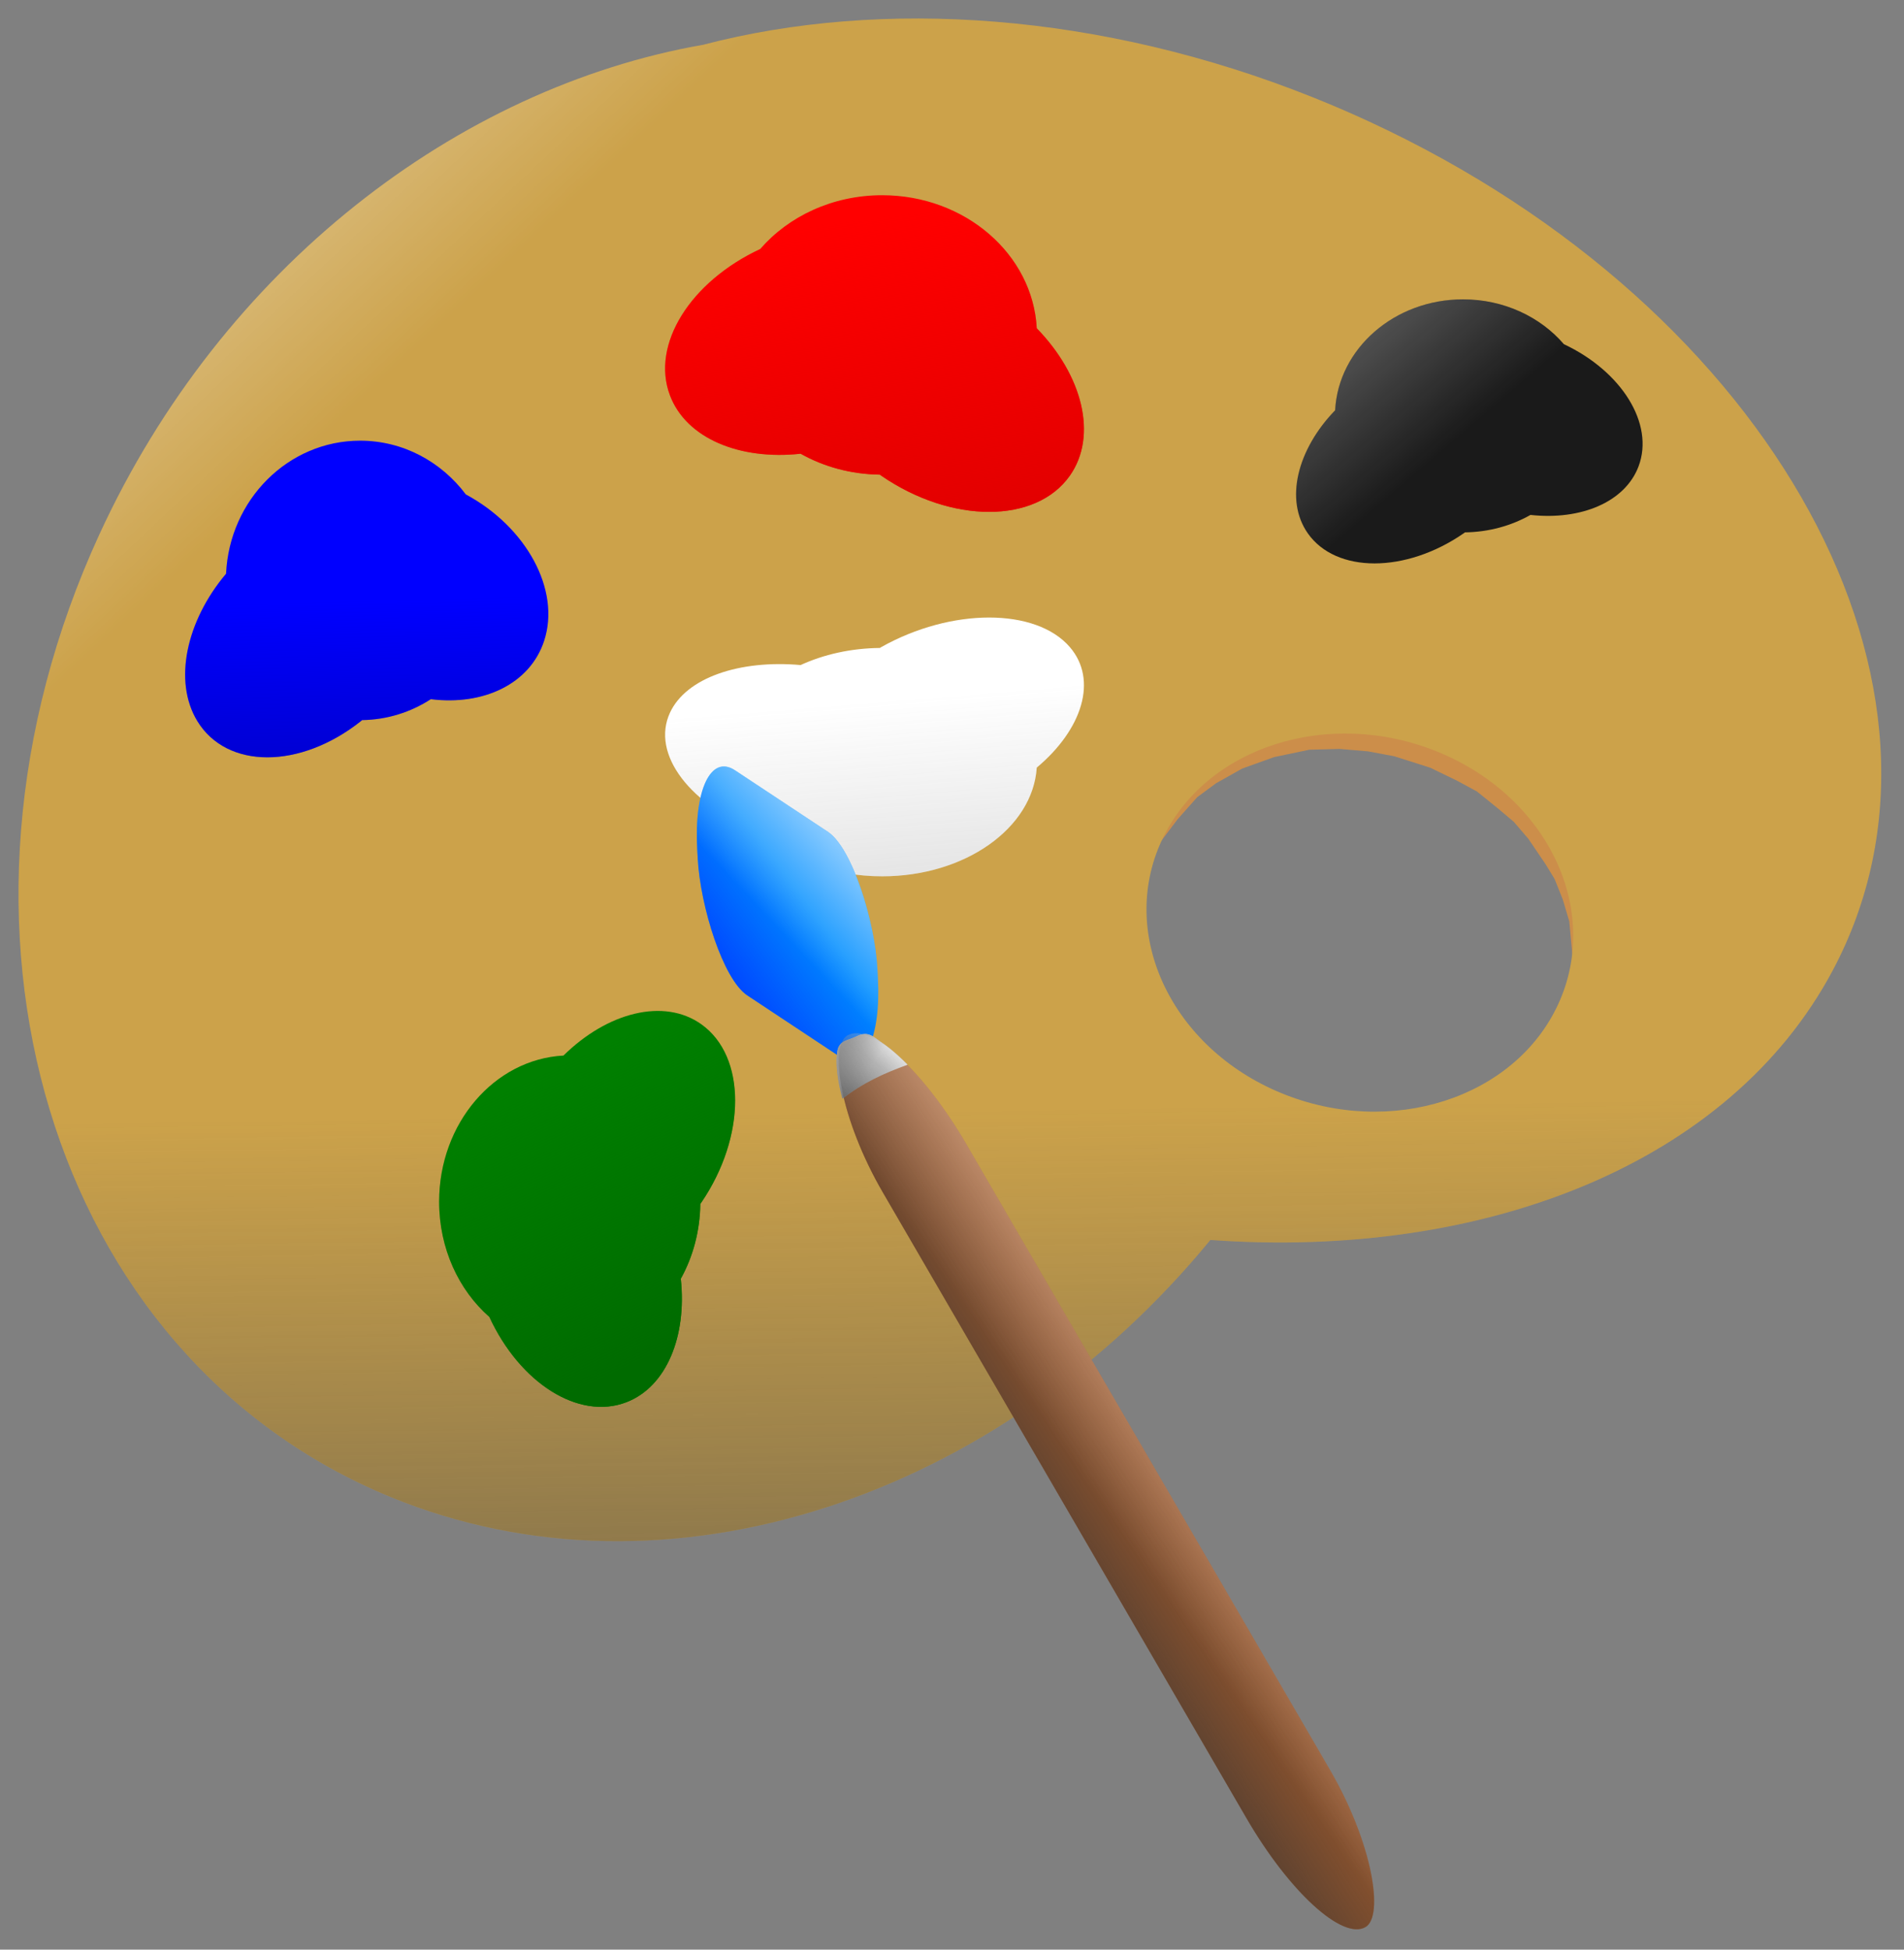 <?xml version="1.0" encoding="UTF-8" standalone="no"?>
<!-- Created with Inkscape (http://www.inkscape.org/) -->
<svg xmlns:dc="http://purl.org/dc/elements/1.1/" xmlns:cc="http://web.resource.org/cc/" xmlns:rdf="http://www.w3.org/1999/02/22-rdf-syntax-ns#" xmlns:svg="http://www.w3.org/2000/svg" xmlns="http://www.w3.org/2000/svg" xmlns:xlink="http://www.w3.org/1999/xlink" xmlns:sodipodi="http://sodipodi.sourceforge.net/DTD/sodipodi-0.dtd" xmlns:inkscape="http://www.inkscape.org/namespaces/inkscape" viewBox="0 0 588 602" sodipodi:version="0.32" inkscape:version="0.45" version="1.0" sodipodi:docbase="/home/mat" sodipodi:docname="paint.svg" inkscape:output_extension="org.inkscape.output.svg.inkscape" inkscape:export-filename="/home/mat/paint.png" inkscape:export-xdpi="12.260155" inkscape:export-ydpi="12.260155" sodipodi:modified="TRUE">
  <rect x="0" y="0" width="588" height="602" fill="#808080" stroke="none"/>
  <sodipodi:namedview id="base" pagecolor="#ffffff" bordercolor="#666666" borderopacity="1.0" gridtolerance="10000" guidetolerance="10" objecttolerance="10" inkscape:pageopacity="0.0" inkscape:pageshadow="2" inkscape:zoom="0.35" inkscape:cx="364.51834" inkscape:cy="358.27314" inkscape:document-units="px" inkscape:current-layer="layer1" showguides="true" inkscape:guide-bbox="true" width="588.26px" height="601.95px" inkscape:window-width="1280" inkscape:window-height="725" inkscape:window-x="0" inkscape:window-y="25"/>
  <defs id="defs4">
    <linearGradient inkscape:collect="always" id="linearGradient10226">
      <stop style="stop-color:#006b00;stop-opacity:1;" offset="0" id="stop10228"/>
      <stop style="stop-color:#006b00;stop-opacity:0;" offset="1" id="stop10230"/>
    </linearGradient>
    <linearGradient inkscape:collect="always" id="linearGradient9233">
      <stop style="stop-color:#da0000;stop-opacity:1;" offset="0" id="stop9235"/>
      <stop style="stop-color:#da0000;stop-opacity:0;" offset="1" id="stop9237"/>
    </linearGradient>
    <linearGradient inkscape:collect="always" id="linearGradient8252">
      <stop style="stop-color:#000080;stop-opacity:1;" offset="0" id="stop8254"/>
      <stop style="stop-color:#000080;stop-opacity:0;" offset="1" id="stop8256"/>
    </linearGradient>
    <linearGradient inkscape:collect="always" id="linearGradient6300">
      <stop style="stop-color:#ffffff;stop-opacity:1;" offset="0" id="stop6302"/>
      <stop style="stop-color:#ffffff;stop-opacity:0;" offset="1" id="stop6304"/>
    </linearGradient>
    <linearGradient inkscape:collect="always" id="linearGradient6290">
      <stop style="stop-color:#4d4d4d;stop-opacity:1;" offset="0" id="stop6292"/>
      <stop style="stop-color:#4d4d4d;stop-opacity:0;" offset="1" id="stop6294"/>
    </linearGradient>
    <linearGradient inkscape:collect="always" id="linearGradient4265">
      <stop style="stop-color:#ffffff;stop-opacity:1;" offset="0" id="stop4267"/>
      <stop style="stop-color:#ffffff;stop-opacity:0;" offset="1" id="stop4269"/>
    </linearGradient>
    <linearGradient inkscape:collect="always" id="linearGradient4255">
      <stop style="stop-color:#333333;stop-opacity:1;" offset="0" id="stop4257"/>
      <stop style="stop-color:#333333;stop-opacity:0;" offset="1" id="stop4259"/>
    </linearGradient>
    <linearGradient inkscape:collect="always" id="linearGradient4245">
      <stop style="stop-color:#ffffff;stop-opacity:1;" offset="0" id="stop4247"/>
      <stop style="stop-color:#ffffff;stop-opacity:0;" offset="1" id="stop4249"/>
    </linearGradient>
    <linearGradient inkscape:collect="always" id="linearGradient4235">
      <stop style="stop-color:#0035ff;stop-opacity:1;" offset="0" id="stop4237"/>
      <stop style="stop-color:#0035ff;stop-opacity:0;" offset="1" id="stop4239"/>
    </linearGradient>
    <linearGradient inkscape:collect="always" id="linearGradient3234">
      <stop style="stop-color:#999999;stop-opacity:1;" offset="0" id="stop3236"/>
      <stop style="stop-color:#999999;stop-opacity:0;" offset="1" id="stop3238"/>
    </linearGradient>
    <linearGradient inkscape:collect="always" id="linearGradient3216">
      <stop style="stop-color:#ffffff;stop-opacity:1;" offset="0" id="stop3218"/>
      <stop style="stop-color:#ffffff;stop-opacity:0;" offset="1" id="stop3220"/>
    </linearGradient>
    <linearGradient inkscape:collect="always" id="linearGradient3206">
      <stop style="stop-color:#666666;stop-opacity:1;" offset="0" id="stop3208"/>
      <stop style="stop-color:#666666;stop-opacity:0;" offset="1" id="stop3210"/>
    </linearGradient>
    <linearGradient inkscape:collect="always" xlink:href="#linearGradient4235" id="linearGradient5299" gradientUnits="userSpaceOnUse" gradientTransform="translate(672.569,-136.201)" x1="130.555" y1="240.321" x2="183.735" y2="156.631"/>
    <linearGradient inkscape:collect="always" xlink:href="#linearGradient3206" id="linearGradient5301" gradientUnits="userSpaceOnUse" gradientTransform="translate(600,40)" x1="302.793" y1="297.021" x2="310.874" y2="270.504"/>
    <linearGradient inkscape:collect="always" xlink:href="#linearGradient3216" id="linearGradient5303" gradientUnits="userSpaceOnUse" gradientTransform="translate(600,40)" x1="322.491" y1="252.826" x2="316.683" y2="271.262"/>
    <linearGradient inkscape:collect="always" xlink:href="#linearGradient3234" id="linearGradient5305" gradientUnits="userSpaceOnUse" gradientTransform="translate(600,40)" x1="311.885" y1="263.686" x2="326.784" y2="267.951"/>
    <linearGradient inkscape:collect="always" xlink:href="#linearGradient4245" id="linearGradient5307" gradientUnits="userSpaceOnUse" gradientTransform="translate(672.569,-136.201)" x1="216.174" y1="61.485" x2="171.049" y2="187.816"/>
    <linearGradient inkscape:collect="always" xlink:href="#linearGradient4255" id="linearGradient5309" gradientUnits="userSpaceOnUse" gradientTransform="translate(481.475,-360.252)" x1="542.608" y1="77.48" x2="538.433" y2="-23.939"/>
    <linearGradient inkscape:collect="always" xlink:href="#linearGradient4265" id="linearGradient5311" gradientUnits="userSpaceOnUse" gradientTransform="translate(481.475,-360.252)" x1="605.489" y1="-145.44" x2="617.583" y2="11.293"/>
    <linearGradient inkscape:collect="always" xlink:href="#linearGradient6290" id="linearGradient6296" x1="218.193" y1="751.337" x2="214.152" y2="470.514" gradientUnits="userSpaceOnUse"/>
    <linearGradient inkscape:collect="always" xlink:href="#linearGradient6300" id="linearGradient6306" x1="22.223" y1="68.474" x2="179.807" y2="236.159" gradientUnits="userSpaceOnUse"/>
    <linearGradient inkscape:collect="always" xlink:href="#linearGradient8252" id="linearGradient8258" x1="186.878" y1="452.332" x2="182.838" y2="310.832" gradientUnits="userSpaceOnUse"/>
    <linearGradient inkscape:collect="always" xlink:href="#linearGradient9233" id="linearGradient9239" x1="344.462" y1="314.951" x2="329.31" y2="192.218" gradientUnits="userSpaceOnUse"/>
    <linearGradient inkscape:collect="always" xlink:href="#linearGradient6300" id="linearGradient9249" x1="414.163" y1="101.809" x2="531.027" y2="238.179" gradientUnits="userSpaceOnUse"/>
    <linearGradient inkscape:collect="always" xlink:href="#linearGradient3206" id="linearGradient9253" x1="363.655" y1="661.433" x2="337.232" y2="341.215" gradientUnits="userSpaceOnUse"/>
    <linearGradient inkscape:collect="always" xlink:href="#linearGradient10226" id="linearGradient10232" x1="246.477" y1="548.296" x2="207.081" y2="464.453" gradientUnits="userSpaceOnUse"/>
  </defs>
  <g inkscape:label="Layer 1" id="layer1" inkscape:groupmode="layer" transform="translate(-94.026,-200.162)">
    <g id="g10234" transform="translate(40,74.286)">
      <path id="path6310" d="M 409.869,389.197 L 417.698,378.843 L 423.759,372.024 L 429.567,367.731 L 437.649,363.186 L 447.498,359.65 L 458.357,357.377 L 467.701,357.125 L 476.539,357.882 L 484.621,359.398 L 495.732,362.933 L 504.066,366.974 L 510.127,370.257 L 516.693,375.56 L 521.491,379.601 L 526.037,384.904 L 531.34,392.733 L 534.118,397.278 L 536.644,403.592 L 538.664,410.41 L 539.927,424.047 L 543.715,412.936 L 537.401,383.894 L 515.178,358.892 L 473.762,348.791 L 438.154,353.842 L 409.364,382.126 L 409.869,389.197 z " style="fill:#cc8e4a;fill-opacity:1;fill-rule:evenodd;stroke:#000000;stroke-width:0;stroke-linecap:butt;stroke-linejoin:miter;stroke-miterlimit:4;stroke-dasharray:none;stroke-opacity:1"/>
      <path id="path4275" d="M 459.357,155.877 C 394.11,129.813 326.482,125.241 271.198,139.698 C 195.407,152.962 122.687,208.427 84.767,290.784 C 29.132,411.613 69.369,544.799 174.6,588.081 C 260.235,623.304 362.655,588.163 427.808,508.745 C 512.585,514.822 588.173,485.183 619.954,425.639 C 666.223,338.948 602.19,221.503 477.04,163.499 C 471.174,160.78 465.274,158.241 459.357,155.877 z M 498.236,358.103 C 532.058,372.014 548.622,406.87 535.241,435.931 C 521.86,464.992 483.569,477.324 449.747,463.413 C 415.924,449.501 399.341,414.598 412.722,385.537 C 426.102,356.476 464.413,344.191 498.236,358.103 z " style="fill:#cca24a;fill-opacity:1;stroke:#000000;stroke-width:0;stroke-miterlimit:4;stroke-dasharray:none;stroke-opacity:1"/>
      <path style="fill:url(#linearGradient6296);fill-opacity:1;stroke:#000000;stroke-width:0;stroke-miterlimit:4;stroke-dasharray:none;stroke-opacity:1" d="M 459.357,155.877 C 394.11,129.813 326.482,125.241 271.198,139.698 C 195.407,152.962 122.687,208.427 84.767,290.784 C 29.132,411.613 69.369,544.799 174.6,588.081 C 260.235,623.304 362.655,588.163 427.808,508.745 C 512.585,514.822 588.173,485.183 619.954,425.639 C 666.223,338.948 602.19,221.503 477.04,163.499 C 471.174,160.78 465.274,158.241 459.357,155.877 z M 498.236,358.103 C 532.058,372.014 548.622,406.87 535.241,435.931 C 521.86,464.992 483.569,477.324 449.747,463.413 C 415.924,449.501 399.341,414.598 412.722,385.537 C 426.102,356.476 464.413,344.191 498.236,358.103 z " id="path5319"/>
      <path id="path6298" d="M 459.357,155.877 C 394.11,129.813 326.482,125.241 271.198,139.698 C 195.407,152.962 122.687,208.427 84.767,290.784 C 29.132,411.613 69.369,544.799 174.6,588.081 C 260.235,623.304 362.655,588.163 427.808,508.745 C 512.585,514.822 588.173,485.183 619.954,425.639 C 666.223,338.948 602.19,221.503 477.04,163.499 C 471.174,160.78 465.274,158.241 459.357,155.877 z M 498.236,358.103 C 532.058,372.014 548.622,406.87 535.241,435.931 C 521.86,464.992 483.569,477.324 449.747,463.413 C 415.924,449.501 399.341,414.598 412.722,385.537 C 426.102,356.476 464.413,344.191 498.236,358.103 z " style="fill:url(#linearGradient6306);fill-opacity:1;stroke:#000000;stroke-width:0;stroke-miterlimit:4;stroke-dasharray:none;stroke-opacity:1"/>
      <path inkscape:transform-center-y="10.101525" inkscape:transform-center-x="476.792" id="path5252" d="M 326.456,186.157 C 311.161,186.157 297.561,192.651 288.808,202.751 C 267.269,212.795 254.951,232.223 260.934,247.989 C 265.969,261.259 282.489,268.011 301.25,265.983 C 301.258,265.987 301.274,265.978 301.282,265.983 C 308.409,269.981 316.778,272.317 325.749,272.436 C 325.893,272.537 326.022,272.655 326.167,272.754 C 347.83,287.655 373.94,287.655 384.423,272.754 C 393.097,260.426 388.354,241.753 374.2,227.23 C 372.988,204.377 352.067,186.157 326.456,186.157 z " style="fill:#ff0000;fill-opacity:1;stroke:#000000;stroke-width:0;stroke-miterlimit:4;stroke-dasharray:none;stroke-opacity:1"/>
      <path style="fill:#0000ff;fill-opacity:1;stroke:#000000;stroke-width:0;stroke-miterlimit:4;stroke-dasharray:none;stroke-opacity:1" d="M 165.239,261.946 C 178.503,261.946 190.296,268.44 197.886,278.54 C 216.565,288.584 227.246,308.012 222.058,323.778 C 217.692,337.048 203.366,343.8 187.097,341.772 C 187.09,341.776 187.076,341.767 187.069,341.772 C 180.889,345.77 173.632,348.106 165.853,348.225 C 165.728,348.326 165.616,348.443 165.49,348.543 C 146.705,363.444 124.063,363.444 114.972,348.543 C 107.451,336.215 111.564,317.542 123.838,303.019 C 124.888,280.166 143.03,261.946 165.239,261.946 z " id="path5259" inkscape:transform-center-x="-413.45746" inkscape:transform-center-y="10.101525"/>
      <path inkscape:transform-center-y="476.792" inkscape:transform-center-x="-8.927057" id="path5261" d="M 189.636,496.929 C 189.636,511.385 195.708,524.239 205.152,532.512 C 214.543,552.87 232.709,564.512 247.451,558.857 C 259.859,554.098 266.171,538.484 264.275,520.752 C 264.279,520.745 264.271,520.729 264.275,520.722 C 268.014,513.986 270.198,506.076 270.309,497.598 C 270.403,497.462 270.514,497.339 270.607,497.202 C 284.54,476.728 284.54,452.05 270.607,442.142 C 259.079,433.944 241.62,438.427 228.041,451.805 C 206.672,452.949 189.636,472.723 189.636,496.929 z " style="fill:#008000;fill-opacity:1;stroke:#000000;stroke-width:0;stroke-miterlimit:4;stroke-dasharray:none;stroke-opacity:1"/>
      <path style="fill:#ffffff;fill-opacity:1;stroke:#000000;stroke-width:0;stroke-miterlimit:4;stroke-dasharray:none;stroke-opacity:1" d="M 326.456,396.465 C 311.161,396.465 297.561,391.157 288.808,382.902 C 267.269,374.694 254.951,358.815 260.934,345.93 C 265.969,335.084 282.489,329.566 301.25,331.224 C 301.258,331.22 301.274,331.227 301.282,331.224 C 308.409,327.956 316.778,326.046 325.749,325.949 C 325.893,325.867 326.022,325.771 326.167,325.689 C 347.83,313.511 373.94,313.511 384.423,325.689 C 393.097,335.765 388.354,351.026 374.2,362.896 C 372.988,381.574 352.067,396.465 326.456,396.465 z " id="path5263" inkscape:transform-center-x="476.792" inkscape:transform-center-y="-8.2559305"/>
      <path inkscape:transform-center-y="8.4237112" inkscape:transform-center-x="-394.4571" id="path5265" d="M 505.844,218.31 C 518.498,218.31 529.749,223.725 536.991,232.148 C 554.81,240.523 565.001,256.724 560.052,269.872 C 555.886,280.938 542.218,286.568 526.697,284.877 C 526.69,284.881 526.677,284.873 526.67,284.877 C 520.775,288.211 513.851,290.159 506.429,290.259 C 506.31,290.342 506.203,290.441 506.083,290.524 C 488.161,302.95 466.56,302.95 457.887,290.524 C 450.711,280.243 454.635,264.672 466.345,252.561 C 467.347,233.504 484.655,218.31 505.844,218.31 z " style="fill:#1a1a1a;fill-opacity:1;stroke:#000000;stroke-width:0;stroke-miterlimit:4;stroke-dasharray:none;stroke-opacity:1"/>
      <path inkscape:transform-center-y="-8.2559305" inkscape:transform-center-x="476.792" id="path9251" d="M 326.456,396.465 C 311.161,396.465 297.561,391.157 288.808,382.902 C 267.269,374.694 254.951,358.815 260.934,345.93 C 265.969,335.084 282.489,329.566 301.25,331.224 C 301.258,331.22 301.274,331.227 301.282,331.224 C 308.409,327.956 316.778,326.046 325.749,325.949 C 325.893,325.867 326.022,325.771 326.167,325.689 C 347.83,313.511 373.94,313.511 384.423,325.689 C 393.097,335.765 388.354,351.026 374.2,362.896 C 372.988,381.574 352.067,396.465 326.456,396.465 z " style="fill:url(#linearGradient9253);fill-opacity:1;stroke:#000000;stroke-width:0;stroke-miterlimit:4;stroke-dasharray:none;stroke-opacity:1"/>
      <g transform="matrix(0.652,0,0,0.652,-265.12,182.524)" id="g5275">
        <g transform="matrix(0.944,0.329,-0.329,0.944,133.398,-184.323)" id="g5287">
          <rect id="rect2162" width="488.571" height="45.714" x="889.168" y="-382.495" ry="22.857" style="opacity:1;fill:#a05a2c;fill-opacity:1;stroke:#000000;stroke-width:0;stroke-miterlimit:4;stroke-dasharray:none;stroke-opacity:1" rx="72.857" transform="matrix(0.759,0.651,-0.651,0.759,0,0)"/>
          <rect id="rect2180" width="102.385" height="106.785" x="820.407" y="-4.305" ry="51.192" style="opacity:1;fill:#008eff;fill-opacity:1;stroke:#000000;stroke-width:0;stroke-miterlimit:4;stroke-dasharray:none;stroke-opacity:1" rx="24.813" transform="matrix(0.969,0.247,0.38,0.925,0,0)"/>
          <rect transform="matrix(0.969,0.247,0.38,0.925,0,0)" rx="24.813" style="opacity:1;fill:url(#linearGradient5299);fill-opacity:1;stroke:#000000;stroke-width:0;stroke-miterlimit:4;stroke-dasharray:none;stroke-opacity:1" ry="51.192" y="-4.305" x="820.407" height="106.785" width="102.385" id="rect3264"/>
          <path d="M 940.492,309.567 C 939.632,309.144 938.781,308.738 937.941,308.35 C 937.069,307.947 936.209,307.563 935.36,307.198 C 934.476,306.818 933.604,306.459 932.747,306.122 C 931.848,305.768 930.965,305.438 930.099,305.132 C 929.185,304.81 928.29,304.515 927.415,304.248 C 926.484,303.963 925.576,303.711 924.692,303.491 C 923.742,303.254 921.57,302.519 920.679,302.359 C 916.193,301.38 914.342,303.907 911.853,306.141 C 909.62,308.144 906.491,309.563 906.867,313.803 C 906.993,314.719 907.189,315.68 907.453,316.68 C 907.692,317.583 907.985,318.518 908.331,319.483 C 908.649,320.368 909.011,321.279 909.417,322.212 C 909.794,323.08 910.208,323.969 910.658,324.875 C 911.081,325.726 911.536,326.594 912.022,327.476 C 912.482,328.312 912.97,329.161 913.485,330.022 C 913.976,330.844 914.491,331.677 915.031,332.52 C 915.548,333.329 916.088,334.147 916.649,334.974 C 923.009,324.961 931.325,317.074 940.492,309.567 C 940.492,309.567 940.492,309.567 940.492,309.567" sodipodi:nodetypes="csssssscscsssssssccc" id="path2189" style="opacity:1;fill:#b3b3b3;fill-opacity:1;stroke:#000000;stroke-width:0;stroke-miterlimit:4;stroke-dasharray:none;stroke-opacity:1"/>
          <path style="opacity:1;fill:url(#linearGradient5301);fill-opacity:1;stroke:#000000;stroke-width:0;stroke-miterlimit:4;stroke-dasharray:none;stroke-opacity:1" id="path3204" sodipodi:nodetypes="csssssscscsssssssccc" d="M 940.492,309.567 C 939.632,309.144 938.781,308.738 937.941,308.35 C 937.069,307.947 936.209,307.563 935.36,307.198 C 934.476,306.818 933.604,306.459 932.747,306.122 C 931.848,305.768 930.965,305.438 930.099,305.132 C 929.185,304.81 928.29,304.515 927.415,304.248 C 926.484,303.963 925.576,303.711 924.692,303.491 C 923.742,303.254 921.57,302.519 920.679,302.359 C 916.193,301.38 914.342,303.907 911.853,306.141 C 909.62,308.144 906.491,309.563 906.867,313.803 C 906.993,314.719 907.189,315.68 907.453,316.68 C 907.692,317.583 907.985,318.518 908.331,319.483 C 908.649,320.368 909.011,321.279 909.417,322.212 C 909.794,323.08 910.208,323.969 910.658,324.875 C 911.081,325.726 911.536,326.594 912.022,327.476 C 912.482,328.312 912.97,329.161 913.485,330.022 C 913.976,330.844 914.491,331.677 915.031,332.52 C 915.548,333.329 916.088,334.147 916.649,334.974 C 923.009,324.961 931.325,317.074 940.492,309.567 C 940.492,309.567 940.492,309.567 940.492,309.567"/>
          <path d="M 940.492,309.567 C 939.632,309.144 938.781,308.738 937.941,308.35 C 937.069,307.947 936.209,307.563 935.36,307.198 C 934.476,306.818 933.604,306.459 932.747,306.122 C 931.848,305.768 930.965,305.438 930.099,305.132 C 929.185,304.81 928.29,304.515 927.415,304.248 C 926.484,303.963 925.576,303.711 924.692,303.491 C 923.742,303.254 921.57,302.519 920.679,302.359 C 916.193,301.38 914.342,303.907 911.853,306.141 C 909.62,308.144 906.491,309.563 906.867,313.803 C 906.993,314.719 907.189,315.68 907.453,316.68 C 907.692,317.583 907.985,318.518 908.331,319.483 C 908.649,320.368 909.011,321.279 909.417,322.212 C 909.794,323.08 910.208,323.969 910.658,324.875 C 911.081,325.726 911.536,326.594 912.022,327.476 C 912.482,328.312 912.97,329.161 913.485,330.022 C 913.976,330.844 914.491,331.677 915.031,332.52 C 915.548,333.329 916.088,334.147 916.649,334.974 C 923.009,324.961 931.325,317.074 940.492,309.567 C 940.492,309.567 940.492,309.567 940.492,309.567" sodipodi:nodetypes="csssssscscsssssssccc" id="path3214" style="opacity:1;fill:url(#linearGradient5303);fill-opacity:1;stroke:#000000;stroke-width:0;stroke-miterlimit:4;stroke-dasharray:none;stroke-opacity:1"/>
          <path style="opacity:1;fill:url(#linearGradient5305);fill-opacity:1;stroke:#000000;stroke-width:0;stroke-miterlimit:4;stroke-dasharray:none;stroke-opacity:1" id="path3224" sodipodi:nodetypes="csssssscscsssssssccc" d="M 940.492,309.567 C 939.632,309.144 938.781,308.738 937.941,308.35 C 937.069,307.947 936.209,307.563 935.36,307.198 C 934.476,306.818 933.604,306.459 932.747,306.122 C 931.848,305.768 930.965,305.438 930.099,305.132 C 929.185,304.81 928.29,304.515 927.415,304.248 C 926.484,303.963 925.576,303.711 924.692,303.491 C 923.742,303.254 921.57,302.519 920.679,302.359 C 916.193,301.38 914.342,303.907 911.853,306.141 C 909.62,308.144 906.491,309.563 906.867,313.803 C 906.993,314.719 907.189,315.68 907.453,316.68 C 907.692,317.583 907.985,318.518 908.331,319.483 C 908.649,320.368 909.011,321.279 909.417,322.212 C 909.794,323.08 910.208,323.969 910.658,324.875 C 911.081,325.726 911.536,326.594 912.022,327.476 C 912.482,328.312 912.97,329.161 913.485,330.022 C 913.976,330.844 914.491,331.677 915.031,332.52 C 915.548,333.329 916.088,334.147 916.649,334.974 C 923.009,324.961 931.325,317.074 940.492,309.567 C 940.492,309.567 940.492,309.567 940.492,309.567"/>
          <rect id="rect4243" width="102.385" height="106.785" x="820.407" y="-4.305" ry="51.192" style="opacity:1;fill:url(#linearGradient5307);fill-opacity:1;stroke:#000000;stroke-width:0;stroke-miterlimit:4;stroke-dasharray:none;stroke-opacity:1" rx="24.813" transform="matrix(0.969,0.247,0.38,0.925,0,0)"/>
          <rect transform="matrix(0.759,0.651,-0.651,0.759,0,0)" rx="72.857" style="opacity:1;fill:url(#linearGradient5309);fill-opacity:1;stroke:#000000;stroke-width:0;stroke-miterlimit:4;stroke-dasharray:none;stroke-opacity:1" ry="22.857" y="-382.495" x="889.168" height="45.714" width="488.571" id="rect4253"/>
          <rect id="rect4263" width="488.571" height="45.714" x="889.168" y="-382.495" ry="22.857" style="opacity:1;fill:url(#linearGradient5311);fill-opacity:1;stroke:#000000;stroke-width:0;stroke-miterlimit:4;stroke-dasharray:none;stroke-opacity:1" rx="72.857" transform="matrix(0.759,0.651,-0.651,0.759,0,0)"/>
        </g>
      </g>
      <path inkscape:transform-center-y="10.101525" inkscape:transform-center-x="-413.45746" id="path7281" d="M 165.239,261.946 C 178.503,261.946 190.296,268.44 197.886,278.54 C 216.565,288.584 227.246,308.012 222.058,323.778 C 217.692,337.048 203.366,343.8 187.097,341.772 C 187.09,341.776 187.076,341.767 187.069,341.772 C 180.889,345.77 173.632,348.106 165.853,348.225 C 165.728,348.326 165.616,348.443 165.49,348.543 C 146.705,363.444 124.063,363.444 114.972,348.543 C 107.451,336.215 111.564,317.542 123.838,303.019 C 124.888,280.166 143.03,261.946 165.239,261.946 z " style="fill:url(#linearGradient8258);fill-opacity:1;stroke:#000000;stroke-width:0;stroke-miterlimit:4;stroke-dasharray:none;stroke-opacity:1"/>
      <path style="fill:url(#linearGradient9239);fill-opacity:1;stroke:#000000;stroke-width:0;stroke-miterlimit:4;stroke-dasharray:none;stroke-opacity:1" d="M 326.456,186.157 C 311.161,186.157 297.561,192.651 288.808,202.751 C 267.269,212.795 254.951,232.223 260.934,247.989 C 265.969,261.259 282.489,268.011 301.25,265.983 C 301.258,265.987 301.274,265.978 301.282,265.983 C 308.409,269.981 316.778,272.317 325.749,272.436 C 325.893,272.537 326.022,272.655 326.167,272.754 C 347.83,287.655 373.94,287.655 384.423,272.754 C 393.097,260.426 388.354,241.753 374.2,227.23 C 372.988,204.377 352.067,186.157 326.456,186.157 z " id="path8260" inkscape:transform-center-x="476.792" inkscape:transform-center-y="10.101525"/>
      <path style="fill:url(#linearGradient9249);fill-opacity:1;stroke:#000000;stroke-width:0;stroke-miterlimit:4;stroke-dasharray:none;stroke-opacity:1" d="M 505.844,218.31 C 518.498,218.31 529.749,223.725 536.991,232.148 C 554.81,240.523 565.001,256.724 560.052,269.872 C 555.886,280.938 542.218,286.568 526.697,284.877 C 526.69,284.881 526.677,284.873 526.67,284.877 C 520.775,288.211 513.851,290.159 506.429,290.259 C 506.31,290.342 506.203,290.441 506.083,290.524 C 488.161,302.95 466.56,302.95 457.887,290.524 C 450.711,280.243 454.635,264.672 466.345,252.561 C 467.347,233.504 484.655,218.31 505.844,218.31 z " id="path9241" inkscape:transform-center-x="-394.4571" inkscape:transform-center-y="8.4237112"/>
      <path style="fill:url(#linearGradient10232);fill-opacity:1;stroke:#000000;stroke-width:0;stroke-miterlimit:4;stroke-dasharray:none;stroke-opacity:1" d="M 189.636,496.929 C 189.636,511.385 195.708,524.239 205.152,532.512 C 214.543,552.87 232.709,564.512 247.451,558.857 C 259.859,554.098 266.171,538.484 264.275,520.752 C 264.279,520.745 264.271,520.729 264.275,520.722 C 268.014,513.986 270.198,506.076 270.309,497.598 C 270.403,497.462 270.514,497.339 270.607,497.202 C 284.54,476.728 284.54,452.05 270.607,442.142 C 259.079,433.944 241.62,438.427 228.041,451.805 C 206.672,452.949 189.636,472.723 189.636,496.929 z " id="path9255" inkscape:transform-center-x="-8.927057" inkscape:transform-center-y="476.792"/>
    </g>
  </g>
</svg>